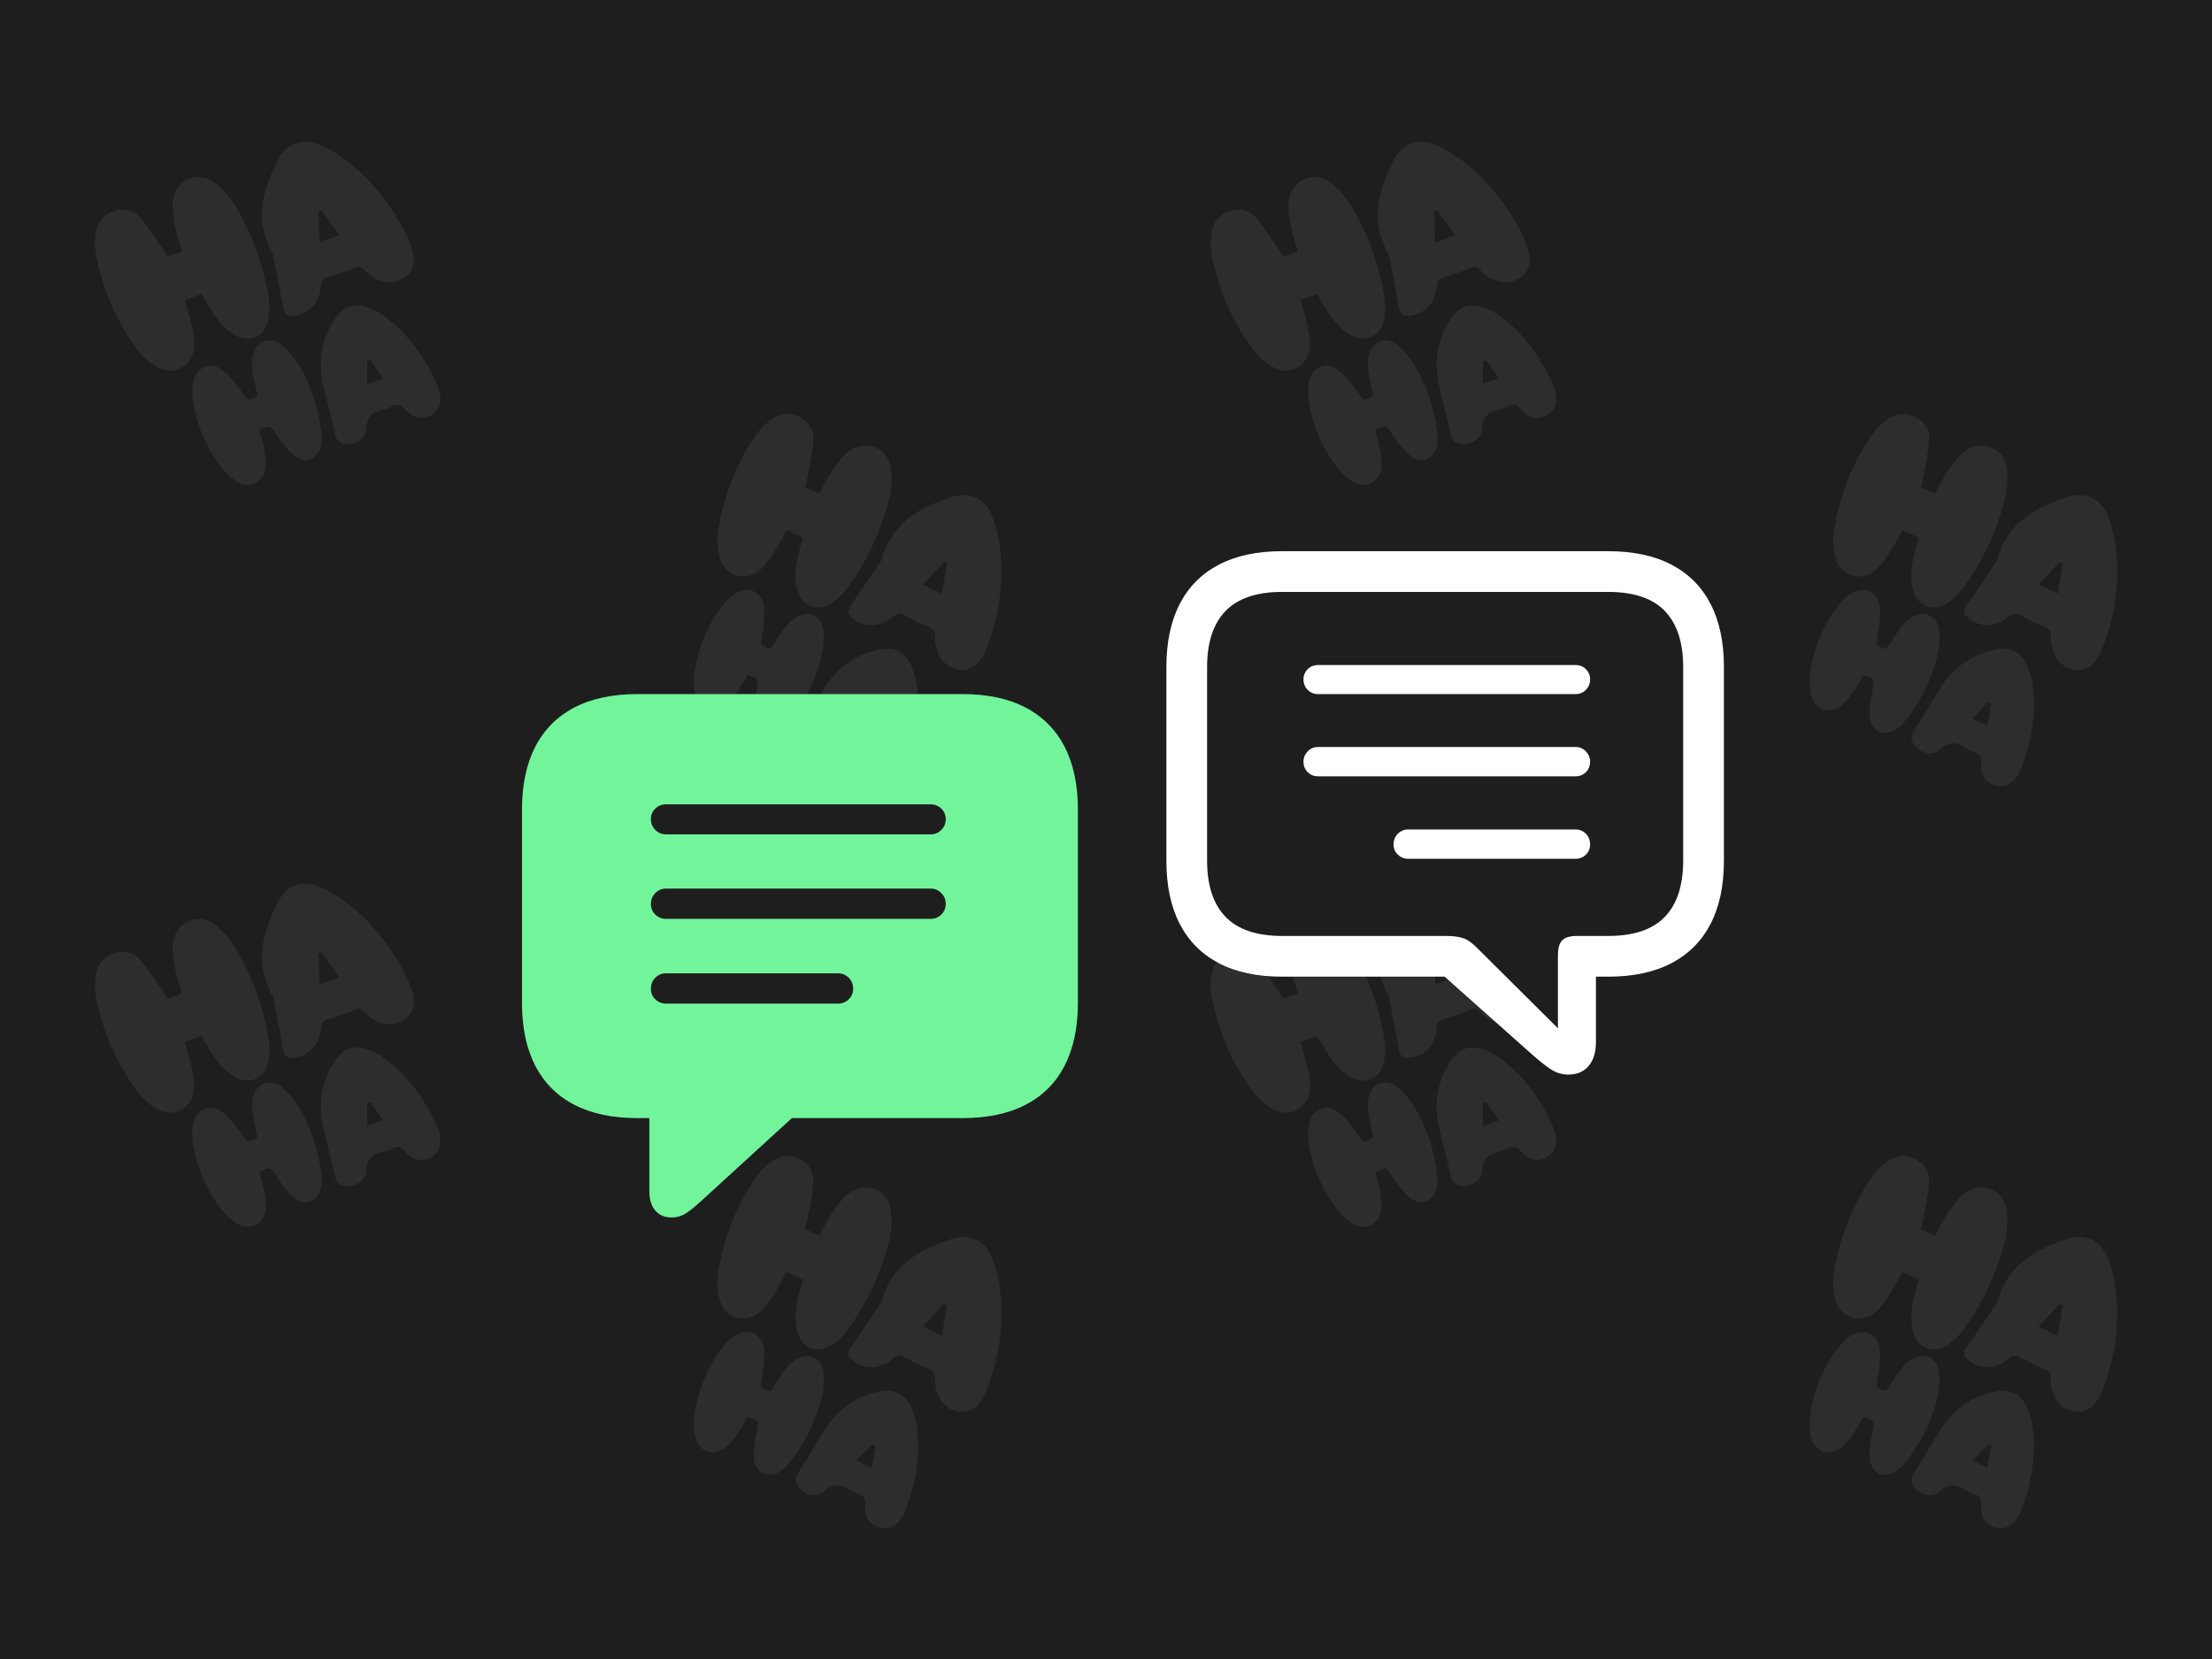 <?xml version="1.0" encoding="UTF-8"?><svg id="Layer_1" xmlns="http://www.w3.org/2000/svg" xmlns:xlink="http://www.w3.org/1999/xlink" viewBox="0 0 1024 768"><defs><style>.cls-1{filter:url(#outer-glow-12);}.cls-2{opacity:.07;}.cls-3{fill:#fff;}.cls-4{fill:#72f49b;}.cls-5{fill:#1e1e1e;}</style><filter id="outer-glow-12" filterUnits="userSpaceOnUse"><feOffset dx="0" dy="0"/><feGaussianBlur result="blur" stdDeviation="8"/><feFlood flood-color="#72f49b" flood-opacity=".75"/><feComposite in2="blur" operator="in"/><feComposite in="SourceGraphic"/></filter></defs><rect class="cls-5" width="1024" height="768"/><g class="cls-2"><path class="cls-3" d="m77.37,118.87c2.35-.84,4.5-1.61,6.93-2.48-1.15-3.98-2.54-7.72-3.27-11.58-.72-3.77-1.35-7.72-.99-11.49.92-9.64,11.31-14.72,19.1-8.98,4.29,3.16,7.99,7.7,10.66,12.36,7.33,12.83,12.37,26.64,14.6,41.32.48,3.19.42,6.61-.17,9.79-1.5,8.14-9.12,11.34-16.13,6.92-6.28-3.96-9.96-10.16-13.54-16.41-.4-.69-.78-1.39-1.24-2.22-2.54.91-4.95,1.77-7.73,2.76,1.18,4.46,2.51,8.91,3.5,13.44.57,2.61.88,5.36.76,8.03-.4,8.75-8.87,13.96-16.61,9.85-3.71-1.97-7.25-5.02-9.73-8.41-9.78-13.35-16.31-28.25-19.2-44.6-.5-2.84-.41-5.88-.07-8.76.59-4.87,3.06-8.61,7.83-10.44,4.79-1.84,9.49-.91,12.68,2.71,4.29,4.88,7.71,10.53,11.48,15.87.46.65.73,1.42,1.16,2.31Z"/><path class="cls-3" d="m125.4,116.63c-.36-1-.65-2.02-1.08-2.98-6.26-13.96-2-26.96,4.26-39.4,4.22-8.38,12.07-10.8,20.67-6.7,5.43,2.59,10.64,6.08,15.16,10.05,10.86,9.56,19.39,21.01,25.12,34.41.42.97.83,1.95,1.14,2.96,1.5,4.79,1.53,9.34-2.65,12.91-3.93,3.36-9.62,3.71-14.52.9-1.61-.92-3.28-2-4.43-3.41-1.74-2.12-3.25-2.17-5.69-1.07-3.71,1.68-7.67,2.87-11.6,4.01-1.95.57-2.87,1.36-3.07,3.52-.45,4.82-2.08,9.24-6.31,12.06-1.6,1.07-3.57,1.88-5.47,2.16-4.5.67-5.47-.67-6.16-5.09-1.29-8.2-3.07-16.32-4.64-24.48-.24.05-.48.09-.72.14Zm23.47-19.24c-.49.19-.99.38-1.48.58.16,4.65.33,9.3.5,14.26,3.25-1.16,6.03-2.15,9.24-3.3-2.89-4.04-5.58-7.79-8.27-11.54Z"/><path class="cls-3" d="m119.21,183.15c-.82-4-1.73-7.77-2.32-11.58-.3-1.94-.27-4,0-5.95,1.07-7.46,8-10.57,13.73-5.69,3.65,3.11,6.75,7.23,9.07,11.47,4.81,8.81,7.77,18.38,9.07,28.38.24,1.84.25,3.77,0,5.61-.97,7.16-7.4,10-12.87,5.34-3.14-2.67-5.59-6.27-7.94-9.73-2.9-4.27-2.71-4.39-7.86-1.89.67,2.59,1.52,5.25,2.03,7.97.51,2.75,1.05,5.58.93,8.35-.33,7.65-7.35,11.53-13.75,7.29-3.42-2.26-6.43-5.54-8.77-8.94-6.15-8.91-10.09-18.83-11.37-29.65-.29-2.41-.21-4.97.28-7.34,1.39-6.79,7.88-9.72,13.37-5.55,3.64,2.76,6.55,6.65,9.25,10.41,2.76,3.85,2.47,4.06,7.16,1.51Z"/><path class="cls-3" d="m202.56,178.43c.2.55.41,1.1.59,1.66,1.68,5.16.45,9.66-3.25,11.9-4.11,2.49-8.6,1.86-12.27-2.45-2.12-2.49-3.94-2.76-6.52-1.21-.89.54-1.93.95-2.95,1.15-4.99.98-8.42,2.72-8.59,8.98-.12,4.51-4.88,7.36-9.12,7.05-3.67-.26-4.81-1.81-5.56-5.38-1.52-7.21-3.57-14.3-5.21-21.49-2.64-11.56-.82-22.44,6.11-32.09,3.58-4.99,9.04-6.28,14.8-4.09,2.82,1.07,5.59,2.55,7.99,4.37,10.91,8.28,18.46,19.19,23.98,31.61Zm-31.07-11.74c-.5.17-1,.33-1.51.5,0,3.47.01,6.94.02,10.59,2.69-.96,4.9-1.75,7.37-2.63-2.12-3.04-4-5.75-5.89-8.45Z"/><path class="cls-3" d="m372.59,225.44c2.25,1.07,4.32,2.05,6.65,3.15,2-3.63,3.66-7.25,5.87-10.5,2.16-3.17,4.5-6.41,7.42-8.83,7.46-6.17,18.41-2.41,19.85,7.15.8,5.27.21,11.09-1.2,16.27-3.89,14.26-10.09,27.58-18.9,39.54-1.91,2.6-4.38,4.97-7.04,6.8-6.81,4.7-14.47,1.57-16.3-6.51-1.64-7.25.14-14.23,2.03-21.18.21-.77.43-1.54.69-2.44-2.44-1.16-4.75-2.25-7.42-3.51-2.32,3.99-4.52,8.08-7.03,11.98-1.45,2.25-3.17,4.42-5.14,6.21-6.47,5.9-16.14,3.6-18.71-4.78-1.23-4.02-1.58-8.68-.93-12.83,2.53-16.35,8.44-31.51,17.96-45.12,1.65-2.36,3.86-4.45,6.15-6.24,3.86-3.02,8.25-3.92,12.92-1.84,4.69,2.09,7.36,6.07,7.05,10.88-.41,6.49-1.99,12.9-3.1,19.34-.13.78-.49,1.52-.81,2.45Z"/><path class="cls-3" d="m408.14,257.83c.45-.96.97-1.89,1.35-2.87,5.45-14.3,17.65-20.48,30.88-24.85,8.91-2.94,16.17.9,19.36,9.88,2.01,5.67,3.23,11.82,3.61,17.83.92,14.44-1.15,28.57-6.57,42.09-.39.98-.79,1.96-1.28,2.9-2.32,4.45-5.53,7.68-11.01,7.25-5.16-.4-9.43-4.18-10.91-9.63-.49-1.79-.9-3.73-.72-5.54.27-2.73-.76-3.83-3.27-4.77-3.82-1.44-7.45-3.4-11.04-5.37-1.78-.98-2.99-1.07-4.66.32-3.73,3.09-8,5.07-12.99,4.07-1.89-.38-3.86-1.2-5.4-2.34-3.66-2.71-3.39-4.35-.76-7.96,4.89-6.71,9.37-13.71,14.02-20.59-.2-.14-.4-.27-.61-.41Zm30.2,2.99c-.48-.21-.97-.43-1.45-.64-3.17,3.4-6.35,6.81-9.73,10.44,3.12,1.48,5.79,2.74,8.87,4.2.81-4.9,1.56-9.45,2.31-14Z"/><path class="cls-3" d="m356.73,300.48c2.25-3.41,4.27-6.72,6.55-9.83,1.16-1.59,2.64-3.02,4.22-4.21,6.03-4.52,13.13-1.82,13.73,5.69.38,4.78-.34,9.89-1.7,14.52-2.83,9.63-7.5,18.49-13.65,26.48-1.13,1.47-2.49,2.84-3.97,3.96-5.75,4.38-12.3,1.84-12.88-5.32-.33-4.11.48-8.39,1.27-12.5.97-5.06,1.19-5.02-4.22-6.9-1.36,2.31-2.63,4.79-4.2,7.07-1.58,2.31-3.2,4.69-5.24,6.56-5.65,5.17-13.35,2.95-14.88-4.57-.82-4.01-.63-8.46.12-12.52,1.96-10.65,6.18-20.45,12.92-29.01,1.5-1.9,3.36-3.66,5.38-4.99,5.79-3.82,12.45-1.29,13.38,5.53.62,4.52-.07,9.33-.82,13.9-.77,4.68-1.12,4.62,4,6.13Z"/><path class="cls-3" d="m419,356.08c-.25.53-.49,1.07-.76,1.59-2.46,4.84-6.52,7.15-10.72,6.12-4.67-1.15-7.39-4.77-6.94-10.41.26-3.26-.84-4.74-3.76-5.47-1.01-.25-2.03-.69-2.89-1.27-4.22-2.84-7.88-4.03-12.42.27-3.27,3.1-8.65,1.75-11.44-1.46-2.41-2.78-2.12-4.68-.13-7.74,4.03-6.17,7.59-12.64,11.51-18.88,6.31-10.04,15.29-16.45,27.02-18.37,6.06-.99,10.83,1.95,13.36,7.58,1.23,2.75,2.15,5.75,2.56,8.73,1.86,13.57-.51,26.63-5.4,39.31Zm-13.67-30.28c-.47-.24-.95-.48-1.42-.71-2.45,2.46-4.9,4.92-7.47,7.5,2.59,1.22,4.7,2.23,7.08,3.35.65-3.64,1.23-6.89,1.81-10.14Z"/><path class="cls-3" d="m593.9,118.87c2.35-.84,4.5-1.61,6.93-2.48-1.15-3.98-2.54-7.72-3.27-11.58-.72-3.77-1.35-7.72-.99-11.49.92-9.64,11.31-14.72,19.1-8.98,4.29,3.16,7.99,7.7,10.66,12.36,7.33,12.83,12.37,26.64,14.6,41.32.48,3.19.42,6.61-.17,9.79-1.5,8.14-9.12,11.34-16.13,6.92-6.28-3.96-9.96-10.16-13.54-16.41-.4-.69-.78-1.39-1.24-2.22-2.54.91-4.95,1.77-7.73,2.76,1.18,4.46,2.51,8.91,3.5,13.44.57,2.61.88,5.36.76,8.03-.4,8.75-8.87,13.96-16.61,9.85-3.71-1.97-7.25-5.02-9.73-8.41-9.78-13.35-16.31-28.25-19.2-44.6-.5-2.84-.41-5.88-.07-8.76.59-4.87,3.06-8.61,7.83-10.44,4.79-1.84,9.49-.91,12.68,2.71,4.29,4.88,7.71,10.53,11.48,15.87.46.65.73,1.42,1.16,2.31Z"/><path class="cls-3" d="m641.93,116.63c-.36-1-.65-2.02-1.08-2.98-6.26-13.96-2-26.96,4.26-39.4,4.22-8.38,12.07-10.8,20.67-6.7,5.43,2.59,10.64,6.08,15.16,10.05,10.86,9.56,19.39,21.01,25.12,34.41.42.97.83,1.95,1.14,2.96,1.5,4.79,1.53,9.34-2.65,12.91-3.93,3.36-9.62,3.71-14.52.9-1.61-.92-3.28-2-4.43-3.41-1.74-2.12-3.25-2.17-5.69-1.07-3.71,1.68-7.67,2.87-11.6,4.01-1.95.57-2.87,1.36-3.07,3.52-.45,4.82-2.08,9.24-6.31,12.06-1.6,1.07-3.57,1.88-5.47,2.16-4.5.67-5.47-.67-6.16-5.09-1.29-8.2-3.07-16.32-4.64-24.48-.24.05-.48.09-.72.14Zm23.47-19.24c-.49.19-.99.38-1.48.58.16,4.65.33,9.3.5,14.26,3.25-1.16,6.03-2.15,9.24-3.3-2.89-4.04-5.58-7.79-8.27-11.54Z"/><path class="cls-3" d="m635.73,183.15c-.82-4-1.73-7.77-2.32-11.58-.3-1.94-.27-4,0-5.95,1.07-7.46,8-10.57,13.73-5.69,3.65,3.11,6.75,7.23,9.07,11.47,4.81,8.81,7.77,18.38,9.07,28.38.24,1.84.25,3.77,0,5.61-.97,7.16-7.4,10-12.87,5.34-3.14-2.67-5.59-6.27-7.94-9.73-2.9-4.27-2.71-4.39-7.86-1.89.67,2.59,1.52,5.25,2.03,7.97.51,2.75,1.05,5.58.93,8.35-.33,7.65-7.35,11.53-13.75,7.29-3.42-2.26-6.43-5.54-8.77-8.94-6.15-8.91-10.09-18.83-11.37-29.65-.29-2.41-.21-4.97.28-7.34,1.39-6.79,7.88-9.72,13.37-5.55,3.64,2.76,6.55,6.65,9.25,10.41,2.76,3.85,2.47,4.06,7.16,1.51Z"/><path class="cls-3" d="m719.09,178.43c.2.55.41,1.1.59,1.66,1.68,5.16.45,9.66-3.25,11.9-4.11,2.49-8.6,1.86-12.27-2.45-2.12-2.49-3.94-2.76-6.52-1.21-.89.54-1.93.95-2.95,1.15-4.99.98-8.42,2.72-8.59,8.98-.12,4.51-4.88,7.36-9.12,7.05-3.67-.26-4.81-1.81-5.56-5.38-1.52-7.21-3.57-14.3-5.21-21.49-2.64-11.56-.82-22.44,6.11-32.09,3.58-4.99,9.04-6.28,14.8-4.09,2.82,1.07,5.59,2.55,7.99,4.37,10.91,8.28,18.46,19.19,23.98,31.61Zm-31.07-11.74c-.5.17-1,.33-1.51.5,0,3.47.01,6.94.02,10.59,2.69-.96,4.9-1.75,7.37-2.63-2.12-3.04-4-5.75-5.89-8.45Z"/><path class="cls-3" d="m889.12,225.44c2.25,1.07,4.32,2.05,6.65,3.15,2-3.63,3.66-7.25,5.87-10.5,2.16-3.17,4.5-6.41,7.42-8.83,7.46-6.17,18.41-2.41,19.85,7.15.8,5.27.21,11.09-1.2,16.27-3.89,14.26-10.09,27.58-18.9,39.54-1.91,2.6-4.38,4.97-7.04,6.8-6.81,4.7-14.47,1.57-16.3-6.51-1.64-7.25.14-14.23,2.03-21.18.21-.77.43-1.54.69-2.44-2.44-1.16-4.75-2.25-7.42-3.51-2.32,3.99-4.52,8.08-7.03,11.98-1.45,2.25-3.17,4.42-5.14,6.21-6.47,5.9-16.14,3.6-18.71-4.78-1.23-4.02-1.58-8.68-.93-12.83,2.53-16.35,8.44-31.51,17.96-45.12,1.65-2.36,3.86-4.45,6.15-6.24,3.86-3.02,8.25-3.92,12.92-1.84,4.69,2.09,7.36,6.07,7.05,10.88-.41,6.49-1.99,12.9-3.1,19.34-.13.78-.49,1.52-.81,2.45Z"/><path class="cls-3" d="m924.67,257.83c.45-.96.97-1.89,1.35-2.87,5.45-14.3,17.65-20.48,30.88-24.85,8.91-2.94,16.17.9,19.36,9.88,2.01,5.67,3.23,11.82,3.61,17.83.92,14.44-1.15,28.57-6.57,42.09-.39.98-.79,1.96-1.28,2.9-2.32,4.45-5.53,7.68-11.01,7.25-5.16-.4-9.43-4.18-10.91-9.63-.49-1.79-.9-3.73-.72-5.54.27-2.73-.76-3.83-3.27-4.77-3.82-1.44-7.45-3.4-11.04-5.37-1.78-.98-2.99-1.07-4.66.32-3.73,3.09-8,5.07-12.99,4.07-1.89-.38-3.86-1.2-5.4-2.34-3.66-2.71-3.39-4.35-.76-7.96,4.89-6.71,9.37-13.71,14.02-20.59-.2-.14-.4-.27-.61-.41Zm30.2,2.99c-.48-.21-.97-.43-1.45-.64-3.17,3.4-6.35,6.81-9.73,10.44,3.12,1.48,5.79,2.74,8.87,4.2.81-4.9,1.56-9.45,2.31-14Z"/><path class="cls-3" d="m873.25,300.48c2.25-3.41,4.27-6.72,6.55-9.83,1.16-1.59,2.64-3.02,4.22-4.21,6.03-4.52,13.13-1.82,13.73,5.69.38,4.78-.34,9.89-1.7,14.52-2.83,9.63-7.5,18.49-13.65,26.48-1.13,1.47-2.49,2.84-3.97,3.96-5.75,4.38-12.3,1.84-12.88-5.32-.33-4.11.48-8.39,1.27-12.5.97-5.06,1.19-5.02-4.22-6.9-1.36,2.31-2.63,4.79-4.2,7.07-1.58,2.31-3.2,4.69-5.24,6.56-5.65,5.17-13.35,2.95-14.88-4.57-.82-4.01-.63-8.46.12-12.52,1.96-10.65,6.18-20.45,12.92-29.01,1.5-1.9,3.36-3.66,5.38-4.99,5.79-3.82,12.45-1.29,13.38,5.53.62,4.52-.07,9.33-.82,13.9-.77,4.68-1.12,4.62,4,6.13Z"/><path class="cls-3" d="m935.53,356.08c-.25.53-.49,1.07-.76,1.59-2.46,4.84-6.52,7.15-10.72,6.12-4.67-1.15-7.39-4.77-6.94-10.41.26-3.26-.84-4.74-3.76-5.47-1.01-.25-2.03-.69-2.89-1.27-4.22-2.84-7.88-4.03-12.42.27-3.27,3.1-8.65,1.75-11.44-1.46-2.41-2.78-2.12-4.68-.13-7.74,4.03-6.17,7.59-12.64,11.51-18.88,6.31-10.04,15.29-16.45,27.02-18.37,6.06-.99,10.83,1.95,13.36,7.58,1.23,2.75,2.15,5.75,2.56,8.73,1.86,13.57-.51,26.63-5.4,39.31Zm-13.67-30.28c-.47-.24-.95-.48-1.42-.71-2.45,2.46-4.9,4.92-7.47,7.5l7.08,3.35c.65-3.64,1.23-6.89,1.81-10.14Z"/><path class="cls-3" d="m77.37,462.37c2.35-.84,4.5-1.61,6.93-2.48-1.15-3.98-2.54-7.72-3.27-11.58-.72-3.77-1.35-7.72-.99-11.49.92-9.64,11.31-14.72,19.1-8.98,4.29,3.16,7.99,7.7,10.66,12.36,7.33,12.83,12.37,26.64,14.6,41.32.48,3.19.42,6.61-.17,9.79-1.5,8.14-9.12,11.34-16.13,6.92-6.28-3.96-9.96-10.16-13.54-16.41-.4-.69-.78-1.39-1.24-2.22-2.54.91-4.95,1.77-7.73,2.76,1.18,4.46,2.51,8.91,3.5,13.44.57,2.61.88,5.36.76,8.03-.4,8.75-8.87,13.96-16.61,9.85-3.71-1.97-7.25-5.02-9.73-8.41-9.78-13.35-16.31-28.25-19.2-44.6-.5-2.84-.41-5.88-.07-8.76.59-4.87,3.06-8.61,7.83-10.44,4.79-1.84,9.49-.91,12.68,2.71,4.29,4.88,7.71,10.53,11.48,15.87.46.65.73,1.42,1.16,2.31Z"/><path class="cls-3" d="m125.4,460.13c-.36-1-.65-2.02-1.08-2.98-6.26-13.96-2-26.96,4.26-39.4,4.22-8.38,12.07-10.8,20.67-6.7,5.43,2.59,10.64,6.08,15.16,10.05,10.86,9.56,19.39,21.01,25.12,34.41.42.97.83,1.95,1.14,2.96,1.5,4.79,1.53,9.34-2.65,12.91-3.93,3.36-9.62,3.71-14.52.9-1.61-.92-3.28-2-4.43-3.41-1.74-2.12-3.25-2.17-5.69-1.07-3.71,1.68-7.67,2.87-11.6,4.01-1.95.57-2.87,1.36-3.07,3.52-.45,4.82-2.08,9.24-6.31,12.06-1.6,1.07-3.57,1.88-5.47,2.16-4.5.67-5.47-.67-6.16-5.09-1.29-8.2-3.07-16.32-4.64-24.48-.24.05-.48.09-.72.14Zm23.47-19.24c-.49.19-.99.38-1.48.58.16,4.65.33,9.3.5,14.26,3.25-1.16,6.03-2.15,9.24-3.3-2.89-4.04-5.58-7.79-8.27-11.54Z"/><path class="cls-3" d="m119.21,526.65c-.82-4-1.73-7.77-2.32-11.58-.3-1.94-.27-4,0-5.95,1.07-7.46,8-10.57,13.73-5.69,3.65,3.11,6.75,7.23,9.07,11.47,4.81,8.81,7.77,18.38,9.07,28.38.24,1.84.25,3.77,0,5.61-.97,7.16-7.4,10-12.87,5.34-3.14-2.67-5.59-6.27-7.94-9.73-2.9-4.27-2.71-4.39-7.86-1.89.67,2.59,1.52,5.25,2.03,7.97.51,2.75,1.05,5.58.93,8.35-.33,7.65-7.35,11.53-13.75,7.29-3.42-2.26-6.43-5.54-8.77-8.94-6.15-8.91-10.09-18.83-11.37-29.65-.29-2.41-.21-4.97.28-7.34,1.39-6.79,7.88-9.72,13.37-5.55,3.64,2.76,6.55,6.65,9.25,10.41,2.76,3.85,2.47,4.06,7.16,1.51Z"/><path class="cls-3" d="m202.56,521.93c.2.55.41,1.1.59,1.66,1.68,5.16.45,9.66-3.25,11.9-4.11,2.49-8.6,1.86-12.27-2.45-2.12-2.49-3.94-2.76-6.52-1.21-.89.54-1.93.95-2.95,1.15-4.99.98-8.42,2.72-8.59,8.98-.12,4.51-4.88,7.36-9.12,7.05-3.67-.26-4.81-1.81-5.56-5.38-1.52-7.21-3.57-14.3-5.21-21.49-2.64-11.56-.82-22.44,6.11-32.09,3.58-4.99,9.04-6.28,14.8-4.09,2.82,1.07,5.59,2.55,7.99,4.37,10.91,8.28,18.46,19.19,23.98,31.61Zm-31.07-11.74c-.5.17-1,.33-1.51.5,0,3.47.01,6.94.02,10.59,2.69-.96,4.9-1.75,7.37-2.63-2.12-3.04-4-5.75-5.89-8.45Z"/><path class="cls-3" d="m372.59,568.94c2.25,1.07,4.32,2.05,6.65,3.15,2-3.63,3.66-7.25,5.87-10.5,2.16-3.17,4.5-6.41,7.42-8.83,7.46-6.17,18.41-2.41,19.85,7.15.8,5.27.21,11.09-1.2,16.27-3.89,14.26-10.09,27.58-18.9,39.54-1.91,2.6-4.38,4.97-7.04,6.8-6.81,4.7-14.47,1.57-16.3-6.51-1.64-7.25.14-14.23,2.03-21.18.21-.77.43-1.54.69-2.44-2.44-1.16-4.75-2.25-7.42-3.51-2.32,3.99-4.52,8.08-7.03,11.98-1.45,2.25-3.17,4.42-5.14,6.21-6.47,5.9-16.14,3.6-18.71-4.78-1.23-4.02-1.58-8.68-.93-12.83,2.53-16.35,8.44-31.51,17.96-45.12,1.65-2.36,3.86-4.45,6.15-6.24,3.86-3.02,8.25-3.92,12.92-1.84,4.69,2.09,7.36,6.07,7.05,10.88-.41,6.49-1.99,12.9-3.1,19.34-.13.78-.49,1.52-.81,2.45Z"/><path class="cls-3" d="m408.14,601.33c.45-.96.97-1.89,1.35-2.87,5.45-14.3,17.65-20.48,30.88-24.85,8.91-2.94,16.17.9,19.36,9.88,2.01,5.67,3.23,11.82,3.61,17.83.92,14.44-1.15,28.57-6.57,42.09-.39.98-.79,1.96-1.28,2.9-2.32,4.45-5.53,7.68-11.01,7.25-5.16-.4-9.43-4.18-10.91-9.63-.49-1.79-.9-3.73-.72-5.54.27-2.73-.76-3.83-3.27-4.77-3.82-1.44-7.45-3.4-11.04-5.37-1.78-.98-2.99-1.07-4.66.32-3.73,3.09-8,5.07-12.99,4.07-1.89-.38-3.86-1.2-5.4-2.34-3.66-2.71-3.39-4.35-.76-7.96,4.89-6.71,9.37-13.71,14.02-20.59-.2-.14-.4-.27-.61-.41Zm30.2,2.99c-.48-.21-.97-.43-1.45-.64-3.17,3.4-6.35,6.81-9.73,10.44,3.12,1.48,5.79,2.74,8.87,4.2.81-4.9,1.56-9.45,2.31-14Z"/><path class="cls-3" d="m356.73,643.98c2.25-3.41,4.27-6.72,6.55-9.83,1.16-1.59,2.64-3.02,4.22-4.21,6.03-4.52,13.13-1.82,13.73,5.69.38,4.78-.34,9.89-1.7,14.52-2.83,9.63-7.5,18.49-13.65,26.48-1.13,1.47-2.49,2.84-3.97,3.96-5.75,4.38-12.3,1.84-12.88-5.32-.33-4.11.48-8.39,1.27-12.5.97-5.06,1.19-5.02-4.22-6.9-1.36,2.31-2.63,4.79-4.2,7.07-1.58,2.31-3.2,4.69-5.24,6.56-5.65,5.17-13.35,2.95-14.88-4.57-.82-4.01-.63-8.46.12-12.52,1.96-10.65,6.18-20.45,12.92-29.01,1.5-1.9,3.36-3.66,5.38-4.99,5.79-3.82,12.45-1.29,13.38,5.53.62,4.52-.07,9.33-.82,13.9-.77,4.68-1.12,4.62,4,6.13Z"/><path class="cls-3" d="m419,699.58c-.25.53-.49,1.07-.76,1.59-2.46,4.84-6.52,7.15-10.72,6.12-4.67-1.15-7.39-4.77-6.94-10.41.26-3.26-.84-4.74-3.76-5.47-1.01-.25-2.03-.69-2.89-1.27-4.22-2.84-7.88-4.03-12.42.27-3.27,3.1-8.65,1.75-11.44-1.46-2.41-2.78-2.12-4.68-.13-7.74,4.03-6.17,7.59-12.64,11.51-18.88,6.31-10.04,15.29-16.45,27.02-18.37,6.06-.99,10.83,1.95,13.36,7.58,1.23,2.75,2.15,5.75,2.56,8.73,1.86,13.57-.51,26.63-5.4,39.31Zm-13.67-30.28c-.47-.24-.95-.48-1.42-.71-2.45,2.46-4.9,4.92-7.47,7.5l7.08,3.35c.65-3.64,1.23-6.89,1.81-10.14Z"/><path class="cls-3" d="m593.9,462.37c2.35-.84,4.5-1.61,6.93-2.48-1.15-3.98-2.54-7.72-3.27-11.58-.72-3.77-1.35-7.72-.99-11.49.92-9.64,11.31-14.72,19.1-8.98,4.29,3.16,7.99,7.7,10.66,12.36,7.33,12.83,12.37,26.64,14.6,41.32.48,3.19.42,6.61-.17,9.79-1.5,8.14-9.12,11.34-16.13,6.92-6.28-3.96-9.96-10.16-13.54-16.41-.4-.69-.78-1.39-1.24-2.22-2.54.91-4.95,1.77-7.73,2.76,1.18,4.46,2.51,8.91,3.5,13.44.57,2.61.88,5.36.76,8.03-.4,8.75-8.87,13.96-16.61,9.85-3.71-1.97-7.25-5.02-9.73-8.41-9.78-13.35-16.31-28.25-19.2-44.6-.5-2.84-.41-5.88-.07-8.76.59-4.87,3.06-8.61,7.83-10.44,4.79-1.84,9.49-.91,12.68,2.71,4.29,4.88,7.71,10.53,11.48,15.87.46.65.73,1.42,1.16,2.31Z"/><path class="cls-3" d="m641.93,460.13c-.36-1-.65-2.02-1.08-2.98-6.26-13.96-2-26.96,4.26-39.4,4.22-8.38,12.07-10.8,20.67-6.7,5.43,2.59,10.64,6.08,15.16,10.05,10.86,9.56,19.39,21.01,25.12,34.41.42.97.83,1.95,1.14,2.96,1.5,4.79,1.53,9.34-2.65,12.91-3.93,3.36-9.62,3.71-14.52.9-1.61-.92-3.28-2-4.43-3.41-1.74-2.12-3.25-2.17-5.69-1.07-3.71,1.68-7.67,2.87-11.6,4.01-1.95.57-2.87,1.36-3.07,3.52-.45,4.82-2.08,9.24-6.31,12.06-1.6,1.07-3.57,1.88-5.47,2.16-4.5.67-5.47-.67-6.16-5.09-1.29-8.2-3.07-16.32-4.64-24.48-.24.05-.48.09-.72.14Zm23.47-19.24c-.49.19-.99.38-1.48.58.16,4.65.33,9.3.5,14.26,3.25-1.16,6.03-2.15,9.24-3.3-2.89-4.04-5.58-7.79-8.27-11.54Z"/><path class="cls-3" d="m635.73,526.65c-.82-4-1.73-7.77-2.32-11.58-.3-1.94-.27-4,0-5.95,1.07-7.46,8-10.57,13.73-5.69,3.65,3.11,6.75,7.23,9.07,11.47,4.81,8.81,7.77,18.38,9.07,28.38.24,1.84.25,3.77,0,5.61-.97,7.16-7.4,10-12.87,5.34-3.14-2.67-5.59-6.27-7.94-9.73-2.9-4.27-2.71-4.39-7.86-1.89.67,2.59,1.52,5.25,2.03,7.97.51,2.75,1.05,5.58.93,8.35-.33,7.65-7.35,11.53-13.75,7.29-3.42-2.26-6.43-5.54-8.77-8.94-6.15-8.91-10.09-18.83-11.37-29.65-.29-2.41-.21-4.97.28-7.34,1.39-6.79,7.88-9.72,13.37-5.55,3.64,2.76,6.55,6.65,9.25,10.41,2.76,3.85,2.47,4.06,7.16,1.51Z"/><path class="cls-3" d="m719.09,521.93c.2.55.41,1.1.59,1.66,1.68,5.16.45,9.66-3.25,11.9-4.11,2.49-8.6,1.86-12.27-2.45-2.12-2.49-3.94-2.76-6.52-1.21-.89.54-1.93.95-2.95,1.15-4.99.98-8.42,2.72-8.59,8.98-.12,4.51-4.88,7.36-9.12,7.05-3.67-.26-4.81-1.81-5.56-5.38-1.52-7.21-3.57-14.3-5.21-21.49-2.64-11.56-.82-22.44,6.11-32.09,3.58-4.99,9.04-6.28,14.8-4.09,2.82,1.07,5.59,2.55,7.99,4.37,10.91,8.28,18.46,19.19,23.98,31.61Zm-31.07-11.74c-.5.17-1,.33-1.51.5,0,3.47.01,6.94.02,10.59,2.69-.96,4.9-1.75,7.37-2.63-2.12-3.04-4-5.75-5.89-8.45Z"/><path class="cls-3" d="m889.12,568.94c2.25,1.07,4.32,2.05,6.65,3.15,2-3.63,3.66-7.25,5.87-10.5,2.16-3.17,4.5-6.41,7.42-8.83,7.46-6.17,18.41-2.41,19.85,7.15.8,5.27.21,11.09-1.2,16.27-3.89,14.26-10.09,27.58-18.9,39.54-1.91,2.6-4.38,4.97-7.04,6.8-6.81,4.7-14.47,1.57-16.3-6.51-1.64-7.25.14-14.23,2.03-21.18.21-.77.43-1.54.69-2.44-2.44-1.16-4.75-2.25-7.42-3.51-2.32,3.99-4.52,8.08-7.03,11.98-1.45,2.25-3.17,4.42-5.14,6.21-6.47,5.9-16.14,3.6-18.71-4.78-1.23-4.02-1.58-8.68-.93-12.83,2.53-16.35,8.44-31.51,17.96-45.12,1.65-2.36,3.86-4.45,6.15-6.24,3.86-3.02,8.25-3.92,12.92-1.84,4.69,2.09,7.36,6.07,7.05,10.88-.41,6.49-1.99,12.9-3.1,19.34-.13.78-.49,1.52-.81,2.45Z"/><path class="cls-3" d="m924.67,601.33c.45-.96.97-1.89,1.35-2.87,5.45-14.3,17.65-20.48,30.88-24.85,8.91-2.94,16.17.9,19.36,9.88,2.01,5.67,3.23,11.82,3.61,17.83.92,14.44-1.15,28.57-6.57,42.09-.39.98-.79,1.96-1.28,2.9-2.32,4.45-5.53,7.68-11.01,7.25-5.16-.4-9.43-4.18-10.91-9.63-.49-1.79-.9-3.73-.72-5.54.27-2.73-.76-3.83-3.27-4.77-3.82-1.44-7.45-3.4-11.04-5.37-1.78-.98-2.99-1.07-4.66.32-3.73,3.09-8,5.07-12.99,4.07-1.89-.38-3.86-1.2-5.4-2.34-3.66-2.71-3.39-4.35-.76-7.96,4.89-6.71,9.37-13.71,14.02-20.59-.2-.14-.4-.27-.61-.41Zm30.2,2.99c-.48-.21-.97-.43-1.45-.64-3.17,3.4-6.35,6.81-9.73,10.44,3.12,1.48,5.79,2.74,8.87,4.2.81-4.9,1.56-9.45,2.31-14Z"/><path class="cls-3" d="m873.25,643.98c2.25-3.41,4.27-6.72,6.55-9.83,1.16-1.59,2.64-3.02,4.22-4.21,6.03-4.52,13.13-1.82,13.73,5.69.38,4.78-.34,9.89-1.7,14.52-2.83,9.63-7.5,18.49-13.65,26.48-1.13,1.47-2.49,2.84-3.97,3.96-5.75,4.38-12.3,1.84-12.88-5.32-.33-4.11.48-8.39,1.27-12.5.97-5.06,1.19-5.02-4.22-6.9-1.36,2.31-2.63,4.79-4.2,7.07-1.58,2.31-3.2,4.69-5.24,6.56-5.65,5.17-13.35,2.95-14.88-4.57-.82-4.01-.63-8.46.12-12.52,1.96-10.65,6.18-20.45,12.92-29.01,1.5-1.9,3.36-3.66,5.38-4.99,5.79-3.82,12.45-1.29,13.38,5.53.62,4.52-.07,9.33-.82,13.9-.77,4.68-1.12,4.62,4,6.13Z"/><path class="cls-3" d="m935.53,699.58c-.25.53-.49,1.07-.76,1.59-2.46,4.84-6.52,7.15-10.72,6.12-4.67-1.15-7.39-4.77-6.94-10.41.26-3.26-.84-4.74-3.76-5.47-1.01-.25-2.03-.69-2.89-1.27-4.22-2.84-7.88-4.03-12.42.27-3.27,3.1-8.65,1.75-11.44-1.46-2.41-2.78-2.12-4.68-.13-7.74,4.03-6.17,7.59-12.64,11.51-18.88,6.31-10.04,15.29-16.45,27.02-18.37,6.06-.99,10.83,1.95,13.36,7.58,1.23,2.75,2.15,5.75,2.56,8.73,1.86,13.57-.51,26.63-5.4,39.31Zm-13.67-30.28c-.47-.24-.95-.48-1.42-.71-2.45,2.46-4.9,4.92-7.47,7.5l7.08,3.35c.65-3.64,1.23-6.89,1.81-10.14Z"/></g><g class="cls-1"><path class="cls-4" d="m311.01,563.61c-3.35,0-5.92-1.09-7.71-3.27-1.79-2.18-2.69-5.1-2.69-8.76v-33.98h-5.49c-11.6,0-21.37-2.06-29.31-6.19-7.94-4.13-13.95-10.16-18.04-18.1-4.09-7.94-6.13-17.63-6.13-29.08v-89.44c0-11.44,2.04-21.13,6.13-29.07,4.09-7.94,10.1-13.99,18.04-18.16,7.94-4.16,17.71-6.25,29.31-6.25h150.39c11.6,0,21.37,2.08,29.31,6.25,7.94,4.17,13.95,10.22,18.04,18.16,4.09,7.94,6.13,17.63,6.13,29.07v89.44c0,11.44-2.04,21.13-6.13,29.08-4.09,7.94-10.1,13.97-18.04,18.1-7.94,4.13-17.71,6.19-29.31,6.19h-78.93l-42.15,38.53c-2.8,2.57-5.16,4.46-7.07,5.66-1.91,1.21-4.03,1.81-6.36,1.81Zm-2.69-177.37h122.49c1.94,0,3.6-.68,4.96-2.04,1.36-1.36,2.04-3.02,2.04-4.96s-.68-3.58-2.04-4.9c-1.36-1.32-3.02-1.98-4.96-1.98h-122.49c-1.95,0-3.6.66-4.96,1.98-1.36,1.33-2.04,2.96-2.04,4.9s.68,3.6,2.04,4.96c1.36,1.36,3.02,2.04,4.96,2.04Zm0,39.12h122.49c1.94,0,3.6-.66,4.96-1.99,1.36-1.32,2.04-2.99,2.04-5.02,0-1.87-.68-3.5-2.04-4.9-1.36-1.4-3.02-2.1-4.96-2.1h-122.49c-1.95,0-3.6.7-4.96,2.1-1.36,1.4-2.04,3.04-2.04,4.9,0,2.03.68,3.7,2.04,5.02,1.36,1.33,3.02,1.99,4.96,1.99Zm0,39.23h79.63c1.94,0,3.6-.66,4.96-1.99,1.36-1.32,2.04-2.96,2.04-4.9s-.68-3.72-2.04-5.08c-1.36-1.36-3.02-2.04-4.96-2.04h-79.63c-1.95,0-3.6.68-4.96,2.04-1.36,1.36-2.04,3.06-2.04,5.08s.68,3.58,2.04,4.9c1.36,1.32,3.02,1.99,4.96,1.99Z"/></g><polygon class="cls-5" points="573.26 442.47 672.96 442.47 723.61 489.73 734.31 440.9 779.2 431.88 790.62 375.02 783.86 284.34 743.32 264.63 654.35 264.63 567.06 269.62 549.61 294.48 547.35 355.86 551.86 418.35 573.26 442.47"/><path class="cls-3" d="m718.07,495.11c-2.42-1.56-5.39-3.91-8.9-7.03l-40.4-35.95h-75.18c-11.63,0-21.43-2.09-29.39-6.27-7.96-4.18-13.99-10.25-18.09-18.21-4.1-7.96-6.15-17.68-6.15-29.16v-89.7c0-11.48,2.05-21.2,6.15-29.16,4.1-7.96,10.13-14.03,18.09-18.21,7.96-4.18,17.76-6.26,29.39-6.26h150.83c11.63,0,21.43,2.09,29.39,6.26,7.96,4.18,13.99,10.25,18.09,18.21,4.1,7.96,6.15,17.68,6.15,29.16v89.7c0,11.48-2.05,21.2-6.15,29.16-4.1,7.96-10.13,14.03-18.09,18.21-7.96,4.18-17.76,6.27-29.39,6.27h-5.62v30.45c0,4.53-1.11,8.14-3.34,10.83-2.22,2.69-5.37,4.04-9.43,4.04-2.89,0-5.54-.78-7.96-2.34Zm3.16-53.05c0-3.2.66-5.46,1.99-6.79,1.33-1.33,3.59-1.99,6.79-1.99h14.4c11.87,0,20.63-2.95,26.29-8.84,5.66-5.89,8.49-14.58,8.49-26.06v-89.59c0-11.4-2.83-20.04-8.49-25.94-5.66-5.89-14.42-8.84-26.29-8.84h-150.83c-11.79,0-20.53,2.95-26.23,8.84-5.7,5.9-8.55,14.54-8.55,25.94v89.59c0,11.48,2.85,20.16,8.55,26.06,5.7,5.89,14.45,8.84,26.23,8.84h75.88c3.28,0,5.93.35,7.96,1.05,2.03.7,4.14,2.19,6.32,4.45l37.47,37.24v-33.96Zm-111.02-120.74c-1.95,0-3.57-.66-4.86-1.99-1.29-1.33-1.93-2.93-1.93-4.8s.64-3.46,1.93-4.74c1.29-1.29,2.91-1.93,4.86-1.93h119.1c1.95,0,3.57.64,4.86,1.93s1.93,2.87,1.93,4.74-.64,3.48-1.93,4.8c-1.29,1.33-2.91,1.99-4.86,1.99h-119.1Zm0,38.06c-1.95,0-3.57-.64-4.86-1.93-1.29-1.29-1.93-2.91-1.93-4.86,0-1.8.64-3.38,1.93-4.74,1.29-1.37,2.91-2.05,4.86-2.05h119.1c1.95,0,3.57.68,4.86,2.05s1.93,2.95,1.93,4.74c0,1.95-.64,3.57-1.93,4.86-1.29,1.29-2.91,1.93-4.86,1.93h-119.1Zm41.69,38.18c-1.87,0-3.47-.64-4.8-1.93-1.33-1.29-1.99-2.87-1.99-4.74s.66-3.59,1.99-4.92c1.33-1.33,2.93-1.99,4.8-1.99h77.41c1.95,0,3.57.66,4.86,1.99,1.29,1.33,1.93,2.97,1.93,4.92s-.64,3.46-1.93,4.74c-1.29,1.29-2.91,1.93-4.86,1.93h-77.41Z"/></svg>